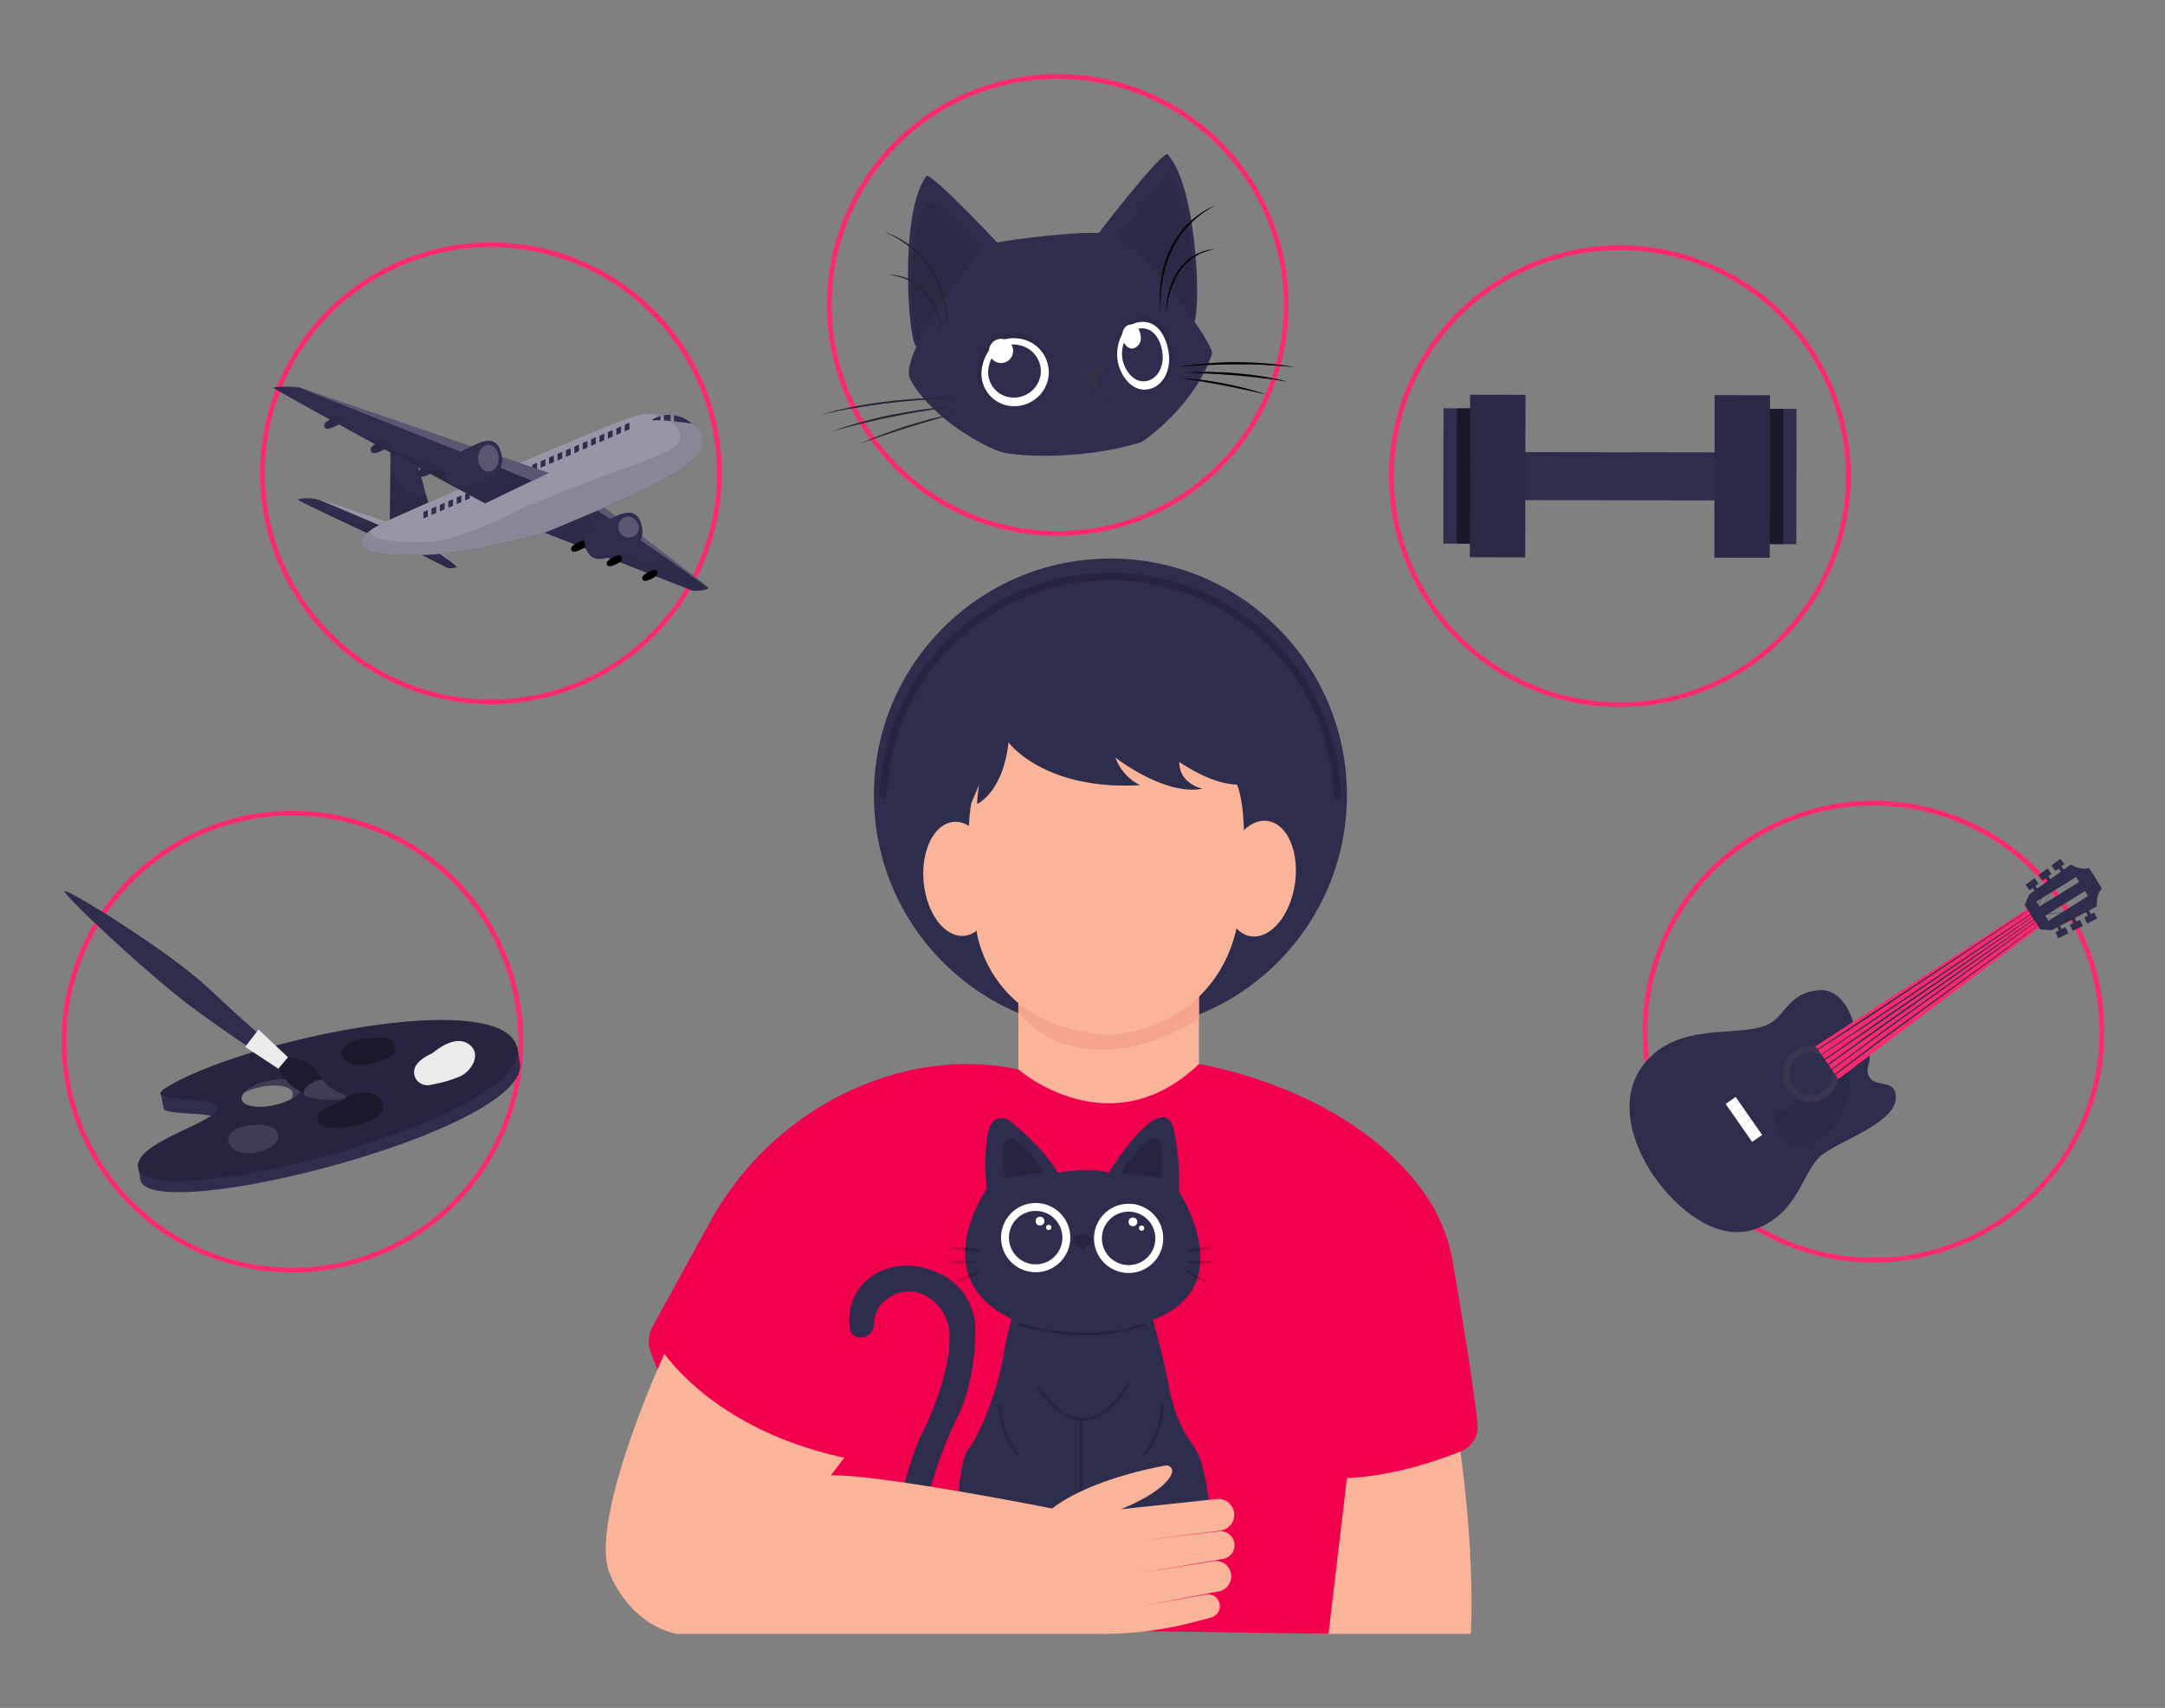 <svg id="b66d0fb8-42a9-4ca1-a78d-498a33ff0de1" data-name="Layer 1" xmlns="http://www.w3.org/2000/svg" width="865.76"
    height="682.89" viewBox="0 0 865.76 682.89">
    <rect x="0" y="0" width="865.76" height="682.89" fill="#808080" stroke="none"/>
    <path
        d="M423,214.25a92.32,92.32,0,1,1,92.32-92.32A92.42,92.42,0,0,1,423,214.25Zm0-182.71a90.39,90.39,0,1,0,90.39,90.39A90.49,90.49,0,0,0,423,31.54Z"
        fill="#ff2970" />
    <path
        d="M196.33,281.56a92.33,92.33,0,1,1,92.32-92.32A92.43,92.43,0,0,1,196.33,281.56Zm0-182.72a90.4,90.4,0,1,0,90.39,90.4A90.5,90.5,0,0,0,196.33,98.84Z"
        fill="#ff2970" />
    <path d="M583.21,575.13s6.61,40.53,5,78.15H525.45l9.92-68.09Z" fill="#f9b499" />
    <path
        d="M531.24,653.28l7.38-62.3c18.18-.75,36-6.87,45.6-10.7a10.61,10.61,0,0,0,6.63-10.95c-1.65-15.86-7-48-9.86-64.55a67.53,67.53,0,0,0-11.23-27.43c-29.92-42.6-90.32-51.89-90.32-51.89l-72.21,2.15c-23.56-5-45.12-.76-62.86,6.55A123,123,0,0,0,283.72,489L261,530.35a12.48,12.48,0,0,0-.76,10.31c8.34,22.5,41.57,108.09,65,109.53"
        fill="#f2004d" />
    <circle cx="444.04" cy="317.9" r="94.58" fill="#2f2d4e" />
    <g opacity="0.2">
        <path
            d="M534.86,319.35a1.45,1.45,0,0,1-1.45-1.39,89.43,89.43,0,0,0-178.73,0,1.45,1.45,0,1,1-2.89-.11,92.32,92.32,0,0,1,184.51,0,1.44,1.44,0,0,1-1.39,1.5Z" />
    </g>
    <path d="M407.23,395.08v32.53s36.46,31.81,72.21-2.15V395.08Z" fill="#f9b499" />
    <path
        d="M383.84,603.33c-1.49-5.48.75-19.56,2.82-23a19.89,19.89,0,0,1,1.47-2.15,41.19,41.19,0,0,0,3.86-7,121.4,121.4,0,0,0,9.62-31.17,106.12,106.12,0,0,1,3-12.65c-35-16.55-10.06-51.91-10.06-51.91s-1.82-17.52,1.51-25.45a5,5,0,0,1,7.75-1.84c4.47,3.6,14,11.84,19.29,20.8,0,0,12.26-2.59,20.24,0,0,0,19.66-32.11,25.5-19.14,0,0,3.25,10.39,2.6,26.61,0,0,25,37.95-10.38,51.25,0,0,5.19,18.82,6.49,27.58,0,0,2.51,12.59,7.81,20.1a56.45,56.45,0,0,1,3.33,5.19c2.81,5.1,5.65,20.8,4.43,25.32"
        fill="#2f2d4e" />
    <g opacity="0.2">
        <path
            d="M434.28,533.85a96.52,96.52,0,0,1-27.21-4,.48.48,0,0,1,.31-.91c.27.09,27.32,8.92,49.92,0a.48.48,0,0,1,.63.27.48.48,0,0,1-.27.62A63.87,63.87,0,0,1,434.28,533.85Z" />
    </g>
    <g opacity="0.2">
        <path
            d="M407.23,582.07a.52.52,0,0,1-.35-.14c-6.83-6.87-7.6-19.26-7.63-19.78a.49.49,0,0,1,.46-.51.47.47,0,0,1,.5.45c0,.13.79,12.56,7.36,19.16a.49.49,0,0,1,0,.68A.51.51,0,0,1,407.23,582.07Z" />
    </g>
    <g opacity="0.2">
        <path
            d="M457.48,582.07a.49.49,0,0,1-.34-.14.48.48,0,0,1,0-.68c6.57-6.61,7.34-19,7.35-19.16a.47.47,0,0,1,.51-.45.48.48,0,0,1,.45.51c0,.52-.8,12.91-7.63,19.78A.49.49,0,0,1,457.48,582.07Z" />
    </g>
    <path
        d="M451.57,553a.48.48,0,0,0-.66.16c-5.84,9.31-12,13.94-18.26,13.82-9.87-.23-16.86-12.38-16.92-12.51a.49.49,0,0,0-.66-.18.48.48,0,0,0-.18.66c.28.51,7,12.16,17,13v28.36a.48.48,0,0,0,.48.48.47.47,0,0,0,.48-.48V567.89h.1c6.53,0,12.86-4.8,18.79-14.27A.48.48,0,0,0,451.57,553Z"
        opacity="0.2" />
    <circle cx="414.15" cy="494.84" r="13.85" fill="#fff" />
    <circle cx="414.15" cy="494.84" r="10.69" fill="#2f2d4e" />
    <circle cx="415.89" cy="488.24" r="1.74" fill="#fff" />
    <circle cx="419.37" cy="490.76" r="1.05" fill="#fff" />
    <circle cx="451.32" cy="495.14" r="13.85" fill="#fff" />
    <circle cx="451.32" cy="495.14" r="10.69" fill="#2f2d4e" />
    <circle cx="453.05" cy="488.54" r="1.74" fill="#fff" />
    <circle cx="456.53" cy="491.05" r="1.05" fill="#fff" />
    <path
        d="M433.13,500a23.2,23.2,0,0,1,3-2.9,1,1,0,0,0,.42-.83v-.56a1,1,0,0,0-.53-.9c-1.2-.66-2.68-2.32-6-.4a2.64,2.64,0,0,0-1,2.39v0S432.54,498.91,433.13,500Z"
        opacity="0.2" />
    <g opacity="0.2">
        <path d="M391.06,500.5H391l-9.48-1a.48.48,0,0,1-.43-.53.48.48,0,0,1,.53-.43l9.48,1a.49.49,0,0,1-.05,1Z" />
    </g>
    <g opacity="0.2">
        <path d="M390,505.11h-9.31a.48.48,0,0,1,0-1H390a.48.48,0,0,1,0,1Z" />
    </g>
    <g opacity="0.2">
        <path d="M484.09,505.11h-9.3a.48.48,0,1,1,0-1h9.3a.48.48,0,1,1,0,1Z" />
    </g>
    <g opacity="0.2">
        <path
            d="M383.62,512.56a.49.49,0,0,1-.2-.93l7.44-3.38a.48.48,0,1,1,.4.88l-7.44,3.38A.49.49,0,0,1,383.62,512.56Z" />
    </g>
    <g opacity="0.2">
        <path
            d="M481.93,512.85a.46.46,0,0,1-.23-.06l-7.15-4a.48.48,0,0,1-.19-.65A.49.49,0,0,1,475,508l7.15,4a.48.48,0,0,1,.18.65A.47.47,0,0,1,481.93,512.85Z" />
    </g>
    <g opacity="0.2">
        <path
            d="M475,500.5a.49.49,0,0,1-.48-.43.49.49,0,0,1,.43-.54l8.68-1a.49.49,0,0,1,.54.42.5.5,0,0,1-.43.54l-8.68,1Z" />
    </g>
    <path
        d="M401.81,471.14s10.36-2,15.82-2.07c0,0-7.08-11.58-12-13.68a2.7,2.7,0,0,0-3.43,1.26C401.24,458.5,400.24,462.55,401.81,471.14Z"
        opacity="0.2" />
    <path
        d="M464,471.14s-10.36-2-15.82-2.07c0,0,7.08-11.58,12-13.68a2.7,2.7,0,0,1,3.43,1.26C464.52,458.5,465.52,462.55,464,471.14Z"
        opacity="0.2" />
    <path
        d="M361.39,594.7s3.3-14.17,8-22.85c0,0,10.41-20.68,10.33-37.29a18.55,18.55,0,0,0-8.73-16,14,14,0,0,0-14.59-.31,13,13,0,0,0-6.89,10.64c0,.16,0,.33,0,.5a5.46,5.46,0,0,1-6.46,5.32c-1.64-.36-3-1.53-3.31-4.33,0,0-2.27-13.7,10.44-21.09a25.57,25.57,0,0,1,18.51-2.54C376.87,508.66,388,514,390,529.36c0,0,1,20.8-6.92,36.81A137.28,137.28,0,0,0,377.42,579a180.77,180.77,0,0,0-5.73,17.2"
        fill="#2f2d4e" />
    <path
        d="M265.8,541S234.62,608.63,244,629.58c0,0,7.17,19.29,26.47,23.7H440.72a145,145,0,0,0,37.07-4.81l6.48-1.71a4.73,4.73,0,0,0,3.38-5.73h0a4.73,4.73,0,0,0-5.42-3.51L457.36,642l30-5.72a6.12,6.12,0,0,0,4.85-7.28h0a6.12,6.12,0,0,0-7-4.79L455.71,629l33.3-5.67a5.6,5.6,0,0,0,4.57-6.51h0a5.6,5.6,0,0,0-6.18-4.56L456,616.07,488,612a6.37,6.37,0,0,0,5.45-7.42h0a6.37,6.37,0,0,0-6.94-5.21l-38.21,4.06s17.53-6.81,20.3-14.35a2.32,2.32,0,0,0-2.59-3.11c-7.92,1.46-31.44,6.53-45.27,17.18,0,0-69.2-13.78-88.49-13.23l7.39-9.72Z"
        fill="#f9b499" />
    <path d="M262.49,536.69s20,36.09,80.4,47.24l4.69-21.81Z" fill="#f2004d" />
    <path
        d="M116.94,508.8a92.32,92.32,0,1,1,92.32-92.32A92.42,92.42,0,0,1,116.94,508.8Zm0-182.71a90.39,90.39,0,1,0,90.39,90.39A90.49,90.49,0,0,0,116.94,326.09Z"
        fill="#ff2970" />
    <path
        d="M55.08,465.32l.3,1.83L56,471l.15.93c5.05,18.4,159.38-20.8,151.59-47.88l-.69-4.46a1.31,1.31,0,0,0,0-.28l-.11-.71h0l-4.8-.68C181.68,407.36,114.1,420.33,79.29,435l-14.88,2.11h0v.35a54.93,54.93,0,0,0,1.16,6.09c1.81,1.85,13.28,1.35,19,2.61,1.74.4,3,.95,3.22,1.79,1.35,4.67-20.57,10.53-28.68,17.77l-3.75-.36Zm65.4-30.7c.57,2.68-4.21,6-10.91,7.41s-12.38.36-12.95-2.33,4.21-6,10.87-7.41,12.4-.49,13,2.23Z"
        fill="#2f2d4e" />
    <path
        d="M55.27,466.42v.63a.38.38,0,0,0,0,.15c5.1,18.94,155.53-19.59,151.6-47.76a1.22,1.22,0,0,0,0-.27,6.25,6.25,0,0,0-.17-.72h0c-6.78-23.7-108-3-140,16.24-1.64,1-2.4,1.74-2.52,2.33a.31.31,0,0,0,0,.19.48.48,0,0,0,0,.17c.78,3.05,21.39,1.2,22.53,5.12.31,1.13-.61,2.33-2.34,3.58-7.16,5.2-27.84,11.45-29.1,19.24A5.06,5.06,0,0,0,55.27,466.42Zm54.22-24.49c-6.59,1.39-12.38.36-12.95-2.34s4.21-6,10.86-7.41,12.4-.38,13,2.34S116.16,440.52,109.49,441.93Z"
        fill="#2f2d4e" />
    <path
        d="M55.27,466.42v.63a.38.38,0,0,0,0,.15c5.1,18.94,155.53-19.59,151.6-47.76a1.22,1.22,0,0,0,0-.27,6.25,6.25,0,0,0-.17-.72h0c-6.78-23.7-108-3-140,16.24-1.64,1-2.4,1.74-2.52,2.33a.31.31,0,0,0,0,.19.48.48,0,0,0,0,.17c.78,3.05,21.39,1.2,22.53,5.12.31,1.13-.61,2.33-2.34,3.58-7.16,5.2-27.84,11.45-29.1,19.24A5.06,5.06,0,0,0,55.27,466.42Zm60.79-26.74a27.44,27.44,0,0,1-6.57,2.25c-6.59,1.39-12.38.36-12.95-2.34a3.17,3.17,0,0,1,1-2.69,19.14,19.14,0,0,1,9.87-4.72c6.61-1.41,12.4-.38,13,2.34C120.84,436.2,119.05,438.12,116.06,439.68Z"
        opacity="0.2" style="isolation:isolate" />
    <path
        d="M97.61,436.9a25.56,25.56,0,0,1,6.47-2.23c6.59-1.42,12.38-.38,13,2.33a3.17,3.17,0,0,1-1,2.68c3-1.56,4.78-3.48,4.42-5.16-.59-2.72-6.32-3.75-13-2.34A19.17,19.17,0,0,0,97.61,436.9Z"
        fill="#3f3d56" />
    <path
        d="M102.94,449.78a10.55,10.55,0,0,1,6.32,1.27,3.77,3.77,0,0,1,1.57,5.09,4,4,0,0,1-.65.89c-3.66,4-15.39,6.59-18.38.37C89.15,451.76,97.25,449.85,102.94,449.78Z"
        fill="#3f3d56" />
    <path
        d="M132.65,451h-.72a8.1,8.1,0,0,1-2.23-.44,4.53,4.53,0,0,1-1.87-1.26,2.08,2.08,0,0,1-.74-1.29,3.61,3.61,0,0,1,1.3-3.74,20.69,20.69,0,0,1,6.13-2.87c3-1.32,4.72-3.79,8.07-4.4,3.68-.67,8.42.13,10,3.18C156.82,448.25,137.85,451.45,132.65,451Z"
        opacity="0.3" />
    <path
        d="M137.2,419.42c-2.38,5.29,5.15,6.95,8.78,6.32s13.74-2.7,11.81-8c-1.14-3.18-4.91-3.33-8.28-2.55C144.78,415,138.82,415.78,137.2,419.42Z"
        opacity="0.3" />
    <path
        d="M187.39,417.44c5.47,3.77,1.28,10.68-3.26,12.87a50.08,50.08,0,0,1-11.31,3.3,5.62,5.62,0,0,1-6.55-2.27c-2.46-4.84,2.11-8.19,6.59-10.19C177.26,417.55,183,414.43,187.39,417.44Z"
        fill="#ebebeb" />
    <path d="M115.19,423.76s-15.83-13.62-31.58-28.45-56.07-39.68-57.71-39S59.59,390,76.66,402.66,112.06,427,112.06,427Z"
        fill="#2f2d4e" />
    <polygon points="115.21 422.77 103.4 411.63 98.03 418.58 111.4 427.36 115.21 422.77" fill="#ebebeb" />
    <path d="M115.21,422.77c4.22.61,9.14,1.26,12.64,7.24,4.33,7.2,9.79,8.11,9.79,8.11S119,442.86,111.3,427.36Z"
        fill="#2f2d4e" />
    <path d="M115.21,422.77c4.22.61,9.14,1.26,12.64,7.24,4.33,7.2,9.79,8.11,9.79,8.11S119,442.86,111.3,427.36Z"
        opacity="0.4" />
    <path d="M138.52,438.33c-.67-1-5.77-1.85-8.42-5.56s-12.63,4.32-6.86,5.85C129.81,440.37,139.74,440.06,138.52,438.33Z"
        fill="#3f3d56" />
    <path
        d="M477.13,129.08c3.24,0,2.38-53.39-10.19-67.37-1.81-2.11-30.28,34.57-30.68,35.79S470.41,128.85,477.13,129.08Z"
        fill="#2f2d4e" />
    <path d="M476.14,128.85c2.76,0,2.11-45.56-8.69-57.56-1.54-1.73-25.86,29.48-26.2,30.57S470.41,128.66,476.14,128.85Z"
        opacity="0.1" style="isolation:isolate" />
    <path
        d="M366.59,138.52c-3.24.42-7.37-52.94,3.84-68.12,1.62-2.1,33.39,31.59,33.89,32.81S373.25,137.63,366.59,138.52Z"
        fill="#2f2d4e" />
    <path d="M367.54,138.2c-2.74.36-6.32-45.16,3.29-58.13,1.39-1.85,28.48,27,28.92,28S373.23,137.46,367.54,138.2Z"
        opacity="0.1" style="isolation:isolate" />
    <path
        d="M456.33,176.77c1-.31,21.43-14.5,28.34-35.28C485.85,138,459.05,101,446,94.22c-6.57-3.41-45.48,2.1-47.81,2.88-9.14,2.93-36,41.14-34.7,52.85.44,4.21,13.26,21.05,35.6,30.36C404.58,182.58,432.66,184.27,456.33,176.77Z"
        fill="#2f2d4e" />
    <path
        d="M456.52,126.94c7.05-.74,11.33,5.91,12.21,14.12.7,6.64-2.76,13.88-9.52,14.6s-11.77-6.83-12.44-13.06S448.88,127.76,456.52,126.94Z"
        opacity="0.1" style="isolation:isolate" />
    <path
        d="M456,128.73c6.62-.7,10.64,5.55,11.46,13.28.67,6.32-2.57,13-8.93,13.73s-11.07-6.32-11.71-12.3S448.83,129.51,456,128.73Z"
        fill="#fff" />
    <path
        d="M455.91,131.32c5.18-.55,8.42,4.33,9,10.38.52,4.9-2.11,10.23-7,10.75s-8.68-5-9.16-9.62S450.29,131.88,455.91,131.32Z"
        fill="#2f2d4e" />
    <path
        d="M452.08,129.74c2.35-.26,3.79,2,4.08,4.71a4.22,4.22,0,0,1-3.18,4.89c-2.25.23-3.94-2.28-4.21-4.36S449.53,130,452.08,129.74Z"
        fill="#fff" />
    <path
        d="M406.64,133.53c-9.12-1.2-14.74,5.18-15.73,13.37a13.81,13.81,0,0,0,12.19,15.26l.21,0a14.74,14.74,0,0,0,16.07-12.29,14.53,14.53,0,0,0-12.47-16.33Z"
        opacity="0.1" style="isolation:isolate" />
    <path
        d="M407.29,135.36c-8.57-1.14-13.77,4.88-14.74,12.63A13,13,0,0,0,404,162.33l.18,0a13.83,13.83,0,0,0,15.09-11.56,13.65,13.65,0,0,0-11.68-15.39Z"
        fill="#fff" />
    <path
        d="M406.79,137.84c-6.72-.9-10.78,3.81-11.58,9.84a10.19,10.19,0,0,0,9,11.23h.1a10.83,10.83,0,0,0,11.82-9,10.67,10.67,0,0,0-9.17-12Z"
        fill="#2f2d4e" />
    <path d="M400.87,135.53a4.82,4.82,0,1,0-1.12,9.58h0a4.82,4.82,0,0,0,1.12-9.58Z" fill="#fff" />
    <path
        d="M443.78,156.43a9.24,9.24,0,0,1-1.28,1.37,1.4,1.4,0,0,1-.64.3,1.57,1.57,0,0,1-.61-.26,4.42,4.42,0,0,1-1.11-1.32,11.72,11.72,0,0,1-.87-1.69,29.58,29.58,0,0,1-1.31-3.55,16.58,16.58,0,0,0,4.22-3.37c0-.76-4.21-.82-5.31-.78s-5.41.57-5.24,1.32a15.49,15.49,0,0,0,4.9,3.12,27.56,27.56,0,0,1-1.59,4,10.52,10.52,0,0,1-1.18,2,3.67,3.67,0,0,1-1.56,1.31h-.95a4.85,4.85,0,0,1-1-.36,9.3,9.3,0,0,1-1.89-1.35,22.39,22.39,0,0,1-3.16-3.58,17,17,0,0,0,2.74,4,8.77,8.77,0,0,0,1.91,1.63,3.7,3.7,0,0,0,2.63.59,4.47,4.47,0,0,0,2.23-1.56,12.21,12.21,0,0,0,1.39-2.11,24.54,24.54,0,0,0,1.22-2.72c.25.65.52,1.28.83,1.9a13.83,13.83,0,0,0,1,1.79,5.09,5.09,0,0,0,1.56,1.54A2.07,2.07,0,0,0,442,159a1.79,1.79,0,0,0,1.09-.59,7.42,7.42,0,0,0,1.25-1.64,20.35,20.35,0,0,0,1.6-3.6C445.19,154.29,444.48,155.4,443.78,156.43Z"
        fill="#3f3d56" />
    <path
        d="M443.78,156.43a9.24,9.24,0,0,1-1.28,1.37,1.4,1.4,0,0,1-.64.3,1.57,1.57,0,0,1-.61-.26,4.42,4.42,0,0,1-1.11-1.32,11.72,11.72,0,0,1-.87-1.69,29.58,29.58,0,0,1-1.31-3.55,16.58,16.58,0,0,0,4.22-3.37c0-.76-4.21-.82-5.31-.78s-5.41.57-5.24,1.32a15.49,15.49,0,0,0,4.9,3.12,27.56,27.56,0,0,1-1.59,4,10.52,10.52,0,0,1-1.18,2,3.67,3.67,0,0,1-1.56,1.31h-.95a4.85,4.85,0,0,1-1-.36,9.3,9.3,0,0,1-1.89-1.35,22.39,22.39,0,0,1-3.16-3.58,17,17,0,0,0,2.74,4,8.77,8.77,0,0,0,1.91,1.63,3.7,3.7,0,0,0,2.63.59,4.47,4.47,0,0,0,2.23-1.56,12.21,12.21,0,0,0,1.39-2.11,24.54,24.54,0,0,0,1.22-2.72c.25.65.52,1.28.83,1.9a13.83,13.83,0,0,0,1,1.79,5.09,5.09,0,0,0,1.56,1.54A2.07,2.07,0,0,0,442,159a1.79,1.79,0,0,0,1.09-.59,7.42,7.42,0,0,0,1.25-1.64,20.35,20.35,0,0,0,1.6-3.6C445.19,154.29,444.48,155.4,443.78,156.43Z"
        opacity="0.2" />
    <path
        d="M466.27,125.55a45.36,45.36,0,0,1,1.68-8.64,30.17,30.17,0,0,1,3.52-7.91,19.85,19.85,0,0,1,6-6.17c.59-.42,1.24-.76,1.85-1.12a9.42,9.42,0,0,1,2.11-.88,26.38,26.38,0,0,1,4.21-1.22,19.3,19.3,0,0,0-8.42,2.71,16.66,16.66,0,0,0-3.52,2.78,21.07,21.07,0,0,0-2.84,3.48,29,29,0,0,0-3.5,8.19A33.28,33.28,0,0,0,466.27,125.55Z"
        fill="#3f3d56" />
    <path
        d="M464.2,124.62a55.79,55.79,0,0,1,.72-12.63,44.61,44.61,0,0,1,3.73-12,37.81,37.81,0,0,1,3.13-5.46,38.65,38.65,0,0,1,4-4.84,37.59,37.59,0,0,1,4.8-4.21,48,48,0,0,1,5.35-3.37,37.53,37.53,0,0,0-10.53,7A36.25,36.25,0,0,0,471.19,94a37.09,37.09,0,0,0-3.28,5.7A42.93,42.93,0,0,0,464.29,112,45.43,45.43,0,0,0,464.2,124.62Z"
        fill="#3f3d56" />
    <path
        d="M471.47,146.77c3.85-.4,7.72-.67,11.58-.84s7.72-.3,11.6-.25h5.79c1.94,0,3.87.14,5.79.25,3.87.17,7.73.52,11.58.86-1.92-.31-3.81-.63-5.75-.86s-3.85-.47-5.79-.61c-3.85-.34-7.75-.44-11.62-.49s-7.77.13-11.64.45c-1.92.14-3.86.33-5.79.54S473.43,146.39,471.47,146.77Z"
        fill="#3f3d56" />
    <path
        d="M473.15,149c1.75,0,3.48,0,5.22.15s3.5.12,5.25.21c3.47.19,6.94.4,10.52.71,1.75.13,3.48.3,5.2.47l5.2.59,2.62.31,2.56.36c1.75.21,3.46.55,5.2.78q-5.11-1.26-10.29-2.11c-3.45-.56-6.93-.9-10.42-1.22s-7-.48-10.53-.52S476.63,148.73,473.15,149Z"
        fill="#3f3d56" />
    <path
        d="M472.2,151.19c1.46.21,2.89.4,4.22.63l4.31.72q4.31.72,8.57,1.54c2.84.54,5.71,1.13,8.55,1.74s5.66,1.27,8.42,1.88c-1.37-.47-2.76-.89-4.21-1.31s-2.8-.8-4.21-1.16c-2.82-.73-5.66-1.34-8.53-1.91s-5.75-1-8.63-1.39A82.61,82.61,0,0,0,472.2,151.19Z"
        fill="#3f3d56" />
    <path
        d="M466.27,125.55a45.36,45.36,0,0,1,1.68-8.64,30.17,30.17,0,0,1,3.52-7.91,19.85,19.85,0,0,1,6-6.17c.59-.42,1.24-.76,1.85-1.12a9.42,9.42,0,0,1,2.11-.88,26.38,26.38,0,0,1,4.21-1.22,19.3,19.3,0,0,0-8.42,2.71,16.66,16.66,0,0,0-3.52,2.78,21.07,21.07,0,0,0-2.84,3.48,29,29,0,0,0-3.5,8.19A33.28,33.28,0,0,0,466.27,125.55Z" />
    <path
        d="M464.2,124.62a55.79,55.79,0,0,1,.72-12.63,44.61,44.61,0,0,1,3.73-12,37.81,37.81,0,0,1,3.13-5.46,38.65,38.65,0,0,1,4-4.84,37.59,37.59,0,0,1,4.8-4.21,48,48,0,0,1,5.35-3.37,37.53,37.53,0,0,0-10.53,7A36.25,36.25,0,0,0,471.19,94a37.09,37.09,0,0,0-3.28,5.7A42.93,42.93,0,0,0,464.29,112,45.43,45.43,0,0,0,464.2,124.62Z" />
    <path
        d="M471.47,146.77c3.85-.4,7.72-.67,11.58-.84s7.72-.3,11.6-.25h5.79c1.94,0,3.87.14,5.79.25,3.87.17,7.73.52,11.58.86-1.92-.31-3.81-.63-5.75-.86s-3.85-.47-5.79-.61c-3.85-.34-7.75-.44-11.62-.49s-7.77.13-11.64.45c-1.92.14-3.86.33-5.79.54S473.43,146.39,471.47,146.77Z" />
    <path
        d="M473.15,149c1.75,0,3.48,0,5.22.15s3.5.12,5.25.21c3.47.19,6.94.4,10.52.71,1.75.13,3.48.3,5.2.47l5.2.59,2.62.31,2.56.36c1.75.21,3.46.55,5.2.78q-5.11-1.26-10.29-2.11c-3.45-.56-6.93-.9-10.42-1.22s-7-.48-10.53-.52S476.63,148.73,473.15,149Z" />
    <path
        d="M472.2,151.19c1.46.21,2.89.4,4.22.63l4.31.72q4.31.72,8.57,1.54c2.84.54,5.71,1.13,8.55,1.74s5.66,1.27,8.42,1.88c-1.37-.47-2.76-.89-4.21-1.31s-2.8-.8-4.21-1.16c-2.82-.73-5.66-1.34-8.53-1.91s-5.75-1-8.63-1.39A82.61,82.61,0,0,0,472.2,151.19Z" />
    <path
        d="M377.06,134a43.06,43.06,0,0,0-1-4.21,38.67,38.67,0,0,0-1.44-4.21,30.62,30.62,0,0,0-4.31-7.56,18.82,18.82,0,0,0-10.63-7.26,25.24,25.24,0,0,0-4.22-.85,19.49,19.49,0,0,1,8.62,1.92,17.57,17.57,0,0,1,3.76,2.44,22.62,22.62,0,0,1,3.14,3.2,29.5,29.5,0,0,1,4.21,7.81A32.62,32.62,0,0,1,377.06,134Z"
        fill="#3f3d56" />
    <path
        d="M379,132.87a43.12,43.12,0,0,0-.55-6.31,46.59,46.59,0,0,0-1.29-6.19,45,45,0,0,0-4.82-11.6,38.49,38.49,0,0,0-3.64-5.14,41.36,41.36,0,0,0-4.44-4.44,37,37,0,0,0-5.14-3.67,46.43,46.43,0,0,0-5.58-2.84,37,37,0,0,1,11.18,6,34,34,0,0,1,4.61,4.45,39.22,39.22,0,0,1,3.75,5.2,43.67,43.67,0,0,1,4.76,11.85A45.23,45.23,0,0,1,379,132.87Z"
        fill="#3f3d56" />
    <path
        d="M385.35,159.32c-2.4-.17-4.8-.21-7.2-.23s-4.82,0-7.22.12c-4.82.19-9.62.59-14.4,1.12s-9.54,1.24-14.28,2.1c-2.35.45-4.71,1-7.05,1.52-1.18.25-2.34.57-3.49.89l-3.48.94c4.7-1,9.39-2.1,14.13-2.76,2.38-.4,4.74-.75,7.12-1.11s4.75-.65,7.13-.89c4.78-.59,9.56-1,14.34-1.28S380.55,159.32,385.35,159.32Z"
        fill="#3f3d56" />
    <path
        d="M383.65,162.27c-4.34.21-8.66.67-12.95,1.24s-8.57,1.33-12.84,2.1-8.43,1.81-12.64,2.95-8.42,2.42-12.4,3.88c2.11-.55,4.21-1.2,6.32-1.71l3.14-.82,3.15-.76c2.11-.53,4.21-1,6.32-1.47s4.21-.91,6.32-1.31c4.21-.86,8.42-1.6,12.76-2.29,2.1-.34,4.21-.68,6.31-1S381.5,162.54,383.65,162.27Z"
        fill="#3f3d56" />
    <path
        d="M385.14,164.86c-3.58.56-7.11,1.34-10.63,2.1s-7,1.88-10.53,2.93-6.86,2.23-10.25,3.51c-1.69.64-3.37,1.33-5.05,2l-5,2.11c3.41-1.2,6.8-2.42,10.23-3.58s6.82-2.3,10.27-3.35,6.91-2.1,10.38-3.09c1.73-.49,3.48-1,5.23-1.41S383.35,165.3,385.14,164.86Z"
        fill="#3f3d56" />
    <g opacity="0.4" style="isolation:isolate">
        <path
            d="M377.06,134a43.06,43.06,0,0,0-1-4.21,38.67,38.67,0,0,0-1.44-4.21,30.62,30.62,0,0,0-4.31-7.56,18.82,18.82,0,0,0-10.63-7.26,25.24,25.24,0,0,0-4.22-.85,19.49,19.49,0,0,1,8.62,1.92,17.57,17.57,0,0,1,3.76,2.44,22.62,22.62,0,0,1,3.14,3.2,29.5,29.5,0,0,1,4.21,7.81A32.62,32.62,0,0,1,377.06,134Z" />
        <path
            d="M379,132.87a43.12,43.12,0,0,0-.55-6.31,46.59,46.59,0,0,0-1.29-6.19,45,45,0,0,0-4.82-11.6,38.49,38.49,0,0,0-3.64-5.14,41.36,41.36,0,0,0-4.44-4.44,37,37,0,0,0-5.14-3.67,46.43,46.43,0,0,0-5.58-2.84,37,37,0,0,1,11.18,6,34,34,0,0,1,4.61,4.45,39.22,39.22,0,0,1,3.75,5.2,43.67,43.67,0,0,1,4.76,11.85A45.23,45.23,0,0,1,379,132.87Z" />
        <path
            d="M385.35,159.32c-2.4-.17-4.8-.21-7.2-.23s-4.82,0-7.22.12c-4.82.19-9.62.59-14.4,1.12s-9.54,1.24-14.28,2.1c-2.35.45-4.71,1-7.05,1.52-1.18.25-2.34.57-3.49.89l-3.48.94c4.7-1,9.39-2.1,14.13-2.76,2.38-.4,4.74-.75,7.12-1.11s4.75-.65,7.13-.89c4.78-.59,9.56-1,14.34-1.28S380.55,159.32,385.35,159.32Z" />
        <path
            d="M383.65,162.27c-4.34.21-8.66.67-12.95,1.24s-8.57,1.33-12.84,2.1-8.43,1.81-12.64,2.95-8.42,2.42-12.4,3.88c2.11-.55,4.21-1.2,6.32-1.71l3.14-.82,3.15-.76c2.11-.53,4.21-1,6.32-1.47s4.21-.91,6.32-1.31c4.21-.86,8.42-1.6,12.76-2.29,2.1-.34,4.21-.68,6.31-1S381.5,162.54,383.65,162.27Z" />
        <path
            d="M385.14,164.86c-3.58.56-7.11,1.34-10.63,2.1s-7,1.88-10.53,2.93-6.86,2.23-10.25,3.51c-1.69.64-3.37,1.33-5.05,2l-5,2.11c3.41-1.2,6.8-2.42,10.23-3.58s6.82-2.3,10.27-3.35,6.91-2.1,10.38-3.09c1.73-.49,3.48-1,5.23-1.41S383.35,165.3,385.14,164.86Z" />
    </g>
    <path d="M182.71,226.61c-.74-.87-11-8.05-11.82-8.59l1.77-.3S182,225.7,182.71,226.61Z" fill="#3f3d56" />
    <path d="M182.71,226.61c-.74-.87-11-8.05-11.82-8.59l1.77-.3S182,225.7,182.71,226.61Z" fill="#fff" opacity="0.5"
        style="isolation:isolate" />
    <path
        d="M182.71,226.67h0a3.3,3.3,0,0,1-1.58.44h0a6.23,6.23,0,0,1-2.11,0c-.23-.14-7.64-3.87-12.19-6.12l-.17-.11h0l-.63-.32-1.87-.92-.74-.36,7.64-1.33c.44.32,3.92,2.74,7,5l.32.23.84.59q1.81,1.36,3.5,2.89h0Z"
        fill="#2f2d4e" />
    <g opacity="0.1">
        <path
            d="M182.71,226.67h0a3.3,3.3,0,0,1-1.58.44h0a6.23,6.23,0,0,1-2.11,0c-.23-.14-7.85-4-12.36-6.31.74.38,10.53,5.07,12.49,2.82a45.79,45.79,0,0,1,3.56,3h0Z" />
    </g>
    <path
        d="M283.28,235.05h0c0,1-5.64,1.35-6.31,1.14s-62.14-24.36-62.14-24.36l22.55-8.93.66.44.29.21c4.21,2.89,16.57,11.48,27.37,18.95l.63.44.85.59C274.65,228.92,281.18,233.47,283.28,235.05Z"
        fill="#2f2d4e" />
    <path d="M283.28,235.05c-5.49-4.11-41.28-28.91-46-32.15l2.86-1.14s41.69,31.71,43,33A.56.56,0,0,1,283.28,235.05Z"
        fill="#2f2d4e" />
    <path d="M283.28,235.05c-5.49-4.11-41.28-28.91-46-32.15l2.86-1.14s41.69,31.71,43,33A.56.56,0,0,1,283.28,235.05Z"
        fill="#fff" opacity="0.2" style="isolation:isolate" />
    <g opacity="0.5">
        <path
            d="M283.28,235.05h0c0,1-5.64,1.35-6.31,1.14s-62.14-24.36-62.14-24.36l22.55-8.93s-5.58,6.32,7.67,16.19c9,6.68,18.61,8.06,22.17,4.55C274.65,228.92,281.18,233.47,283.28,235.05Z"
            opacity="0.1" style="isolation:isolate" />
    </g>
    <path
        d="M232.16,219.74c-1.72.85-3.62,1.5-3.77-.25,0-.71.51-1.47,3.31-2.82.65-.32,2.27-1,2.74.44S232.84,219.43,232.16,219.74Z" />
    <path
        d="M232.17,219.74c-1.72.85-3.62,1.5-3.77-.25,0-.72.51-1.47,3.31-2.82.65-.32,2.27-1,2.74.44S232.85,219.43,232.17,219.74Z"
        opacity="0.2" style="isolation:isolate" />
    <path
        d="M246.4,225.55c-1.75.85-3.65,1.52-3.77-.23,0-.71.48-1.49,3.28-2.84.68-.32,2.28-1,2.74.44S247.05,225.24,246.4,225.55Z" />
    <path
        d="M246.41,225.55c-1.75.85-3.65,1.52-3.77-.23,0-.71.48-1.49,3.28-2.84.68-.32,2.28-1,2.74.44S247.06,225.24,246.41,225.55Z"
        opacity="0.2" style="isolation:isolate" />
    <path
        d="M260.61,231.39c-1.75.84-3.64,1.49-3.77-.26,0-.71.5-1.47,3.3-2.82.66-.31,2.26-1,2.72.42S261.26,231,260.61,231.39Z" />
    <path
        d="M260.62,231.39c-1.75.84-3.64,1.49-3.77-.26,0-.71.5-1.47,3.31-2.82.65-.31,2.25-1,2.71.42S261.27,231,260.62,231.39Z"
        opacity="0.2" style="isolation:isolate" />
    <path
        d="M256,216.08c-1.7,3-5.6,4.21-8.06,5.14-6.53,2.61-11.26,4.08-13.6-1.86a7,7,0,0,1-.53-2.1c-.38-4.49,4.21-6.72,6.61-8h0c2.85-1.49,4.85-2.46,6.32-3.09a11.7,11.7,0,0,1,4.67-1.2c1.31,0,4.22.29,5.29,5.76A7.7,7.7,0,0,1,256,216.08Z"
        fill="#2f2d4e" />
    <path d="M256,211.83c0,3.34-2.11,6-4.65,6s-4.68-2.7-4.68-6,2.11-6.05,4.68-6.05S256,208.5,256,211.83Z"
        fill="#2f2d4e" />
    <path d="M255.49,211.83a4.21,4.21,0,1,1-4.1-5.33A4.84,4.84,0,0,1,255.49,211.83Z" fill="#fff" opacity="0.2"
        style="isolation:isolate" />
    <path
        d="M158.41,210.23l-1.08.4-2.42.88-8.42-3.62c-8.15-3.52-17.77-7.62-19.64-8.23h.9l.63.21.68.21,1.83.61.63.21.61.19h.32l1,.34.65.23,8.65,2.9.83.28,3.22,1.09,5.56,1.88.77.27,2.43.82h0l.63.21h.42Z"
        fill="#2f2d4e" />
    <path
        d="M158.41,210.23l-1.08.4-2.42.88-8.42-3.62c-8.15-3.52-17.77-7.62-19.64-8.23h.9l.63.21.68.21,1.83.61.63.21.61.19h.32l1,.34.65.23,8.65,2.9.83.28,3.22,1.09,5.56,1.88.77.27,2.43.82h0l.63.21h.42Z"
        fill="#fff" opacity="0.5" style="isolation:isolate" />
    <path
        d="M154.91,211.51l-6.52,2.38s-14.53-6.76-23.16-11h-.11l-2.51-1.24a20.67,20.67,0,0,1-3.6-2,18,18,0,0,1,7.79,0h.13c1.81.59,10.87,4.46,18.82,7.87h.19l.63.3Z"
        fill="#2f2d4e" />
    <g opacity="0.1">
        <path
            d="M154.91,211.51l-6.52,2.38s-14.53-6.76-23.16-11c1.43.61,16.14,7.1,19.77,6.19a2.08,2.08,0,0,0,1.53-1.2Z" />
    </g>
    <path
        d="M171.65,202.23l-15.79,7.6s.15-13.54.27-23.29v-9.07c0-3.92.49-4.72,1.52-4.09a50.49,50.49,0,0,1,7,6.44c1.14,1.48,3.67,10.38,5.31,16.49v.15a4.74,4.74,0,0,0,.27,1C171.17,200.29,171.65,202.23,171.65,202.23Z"
        fill="#2f2d4e" />
    <g opacity="0.1">
        <path
            d="M171.65,202.23l-15.79,7.6s.15-13.54.27-23.29c2.34,5.18,6.93,12.28,14.3,11C171.17,200.29,171.65,202.23,171.65,202.23Z" />
    </g>
    <path
        d="M144.81,218.1c-1.62-4.06,5.28-7.75,13.13-11.26s85.11-37.61,96.31-40.64,24.23,1.12,26.44,7.52c3.31,9.6-10.52,17.64-60.68,38.4-6.56,2.72-35.89,9.75-52.4,9.81C150,222,145.61,220.1,144.81,218.1Z"
        fill="#2f2d4e" />
    <path
        d="M144.81,218.1c-1.62-4.06,5.28-7.75,13.13-11.26s85.11-37.61,96.31-40.64,24.23,1.12,26.44,7.52c3.31,9.6-10.52,17.64-60.68,38.4-6.56,2.72-35.89,9.75-52.4,9.81C150,222,145.61,220.1,144.81,218.1Z"
        fill="#fff" opacity="0.5" style="isolation:isolate" />
    <path
        d="M220,212.23C213.43,215,184.1,222,167.6,222c-17.63,0-22-1.81-22.81-3.83s.66-4.21,3.37-6.08a3.3,3.3,0,0,0,.21,1.2c.74,1.81,4.7,3.51,20.7,3.45,15,0,36.49-12.17,42.45-14.74,45.41-18.95,63.16-20.4,60.15-29.12-1.3-3.79-6.82-6.71-13.31-7.51,10.07-1.2,20.39,2.69,22.32,8.42C284,183.47,270.05,191.51,220,212.23Z"
        opacity="0.1" style="isolation:isolate" />
    <polygon points="169.31 204.71 171.08 203.93 171.08 206.54 169.31 207.32 169.31 204.71" fill="#2f2d4e" />
    <polygon points="172.56 203.3 174.45 202.48 174.45 205.09 172.56 205.91 172.56 203.3" fill="#2f2d4e" />
    <polygon points="175.9 201.85 177.8 201.03 177.8 203.64 175.9 204.46 175.9 201.85" fill="#2f2d4e" />
    <polygon points="179.27 200.39 181.17 199.57 181.17 202.18 179.27 203 179.27 200.39" fill="#2f2d4e" />
    <polygon points="182.62 198.94 184.52 198.12 184.52 200.73 182.62 201.55 182.62 198.94" fill="#2f2d4e" />
    <polygon points="185.99 197.49 187.88 196.67 187.88 199.28 185.99 200.1 185.99 197.49" fill="#2f2d4e" />
    <polygon points="189.36 196.04 191.25 195.22 191.25 197.83 189.36 198.65 189.36 196.04" fill="#3f3d56" />
    <polygon points="192.71 194.58 194.6 193.76 194.6 196.37 192.71 197.19 192.71 194.58" fill="#3f3d56" />
    <polygon points="196.07 193.13 197.97 192.31 197.97 194.92 196.07 195.72 196.07 193.13" fill="#3f3d56" />
    <polygon points="199.42 191.68 201.32 190.86 201.32 193.47 199.42 194.29 199.42 191.68" fill="#3f3d56" />
    <polygon points="202.79 190.2 204.69 189.38 204.69 192.01 202.79 192.81 202.79 190.2" fill="#3f3d56" />
    <polygon points="206.14 188.75 208.03 187.93 208.03 190.54 206.14 191.36 206.14 188.75" fill="#3f3d56" />
    <polygon points="209.51 187.3 211.4 186.48 211.4 189.09 209.51 189.91 209.51 187.3" fill="#3f3d56" />
    <polygon points="212.86 185.84 214.75 185.02 214.75 187.63 212.86 188.46 212.86 185.84" fill="#2f2d4e" />
    <polygon points="216.22 184.39 218.12 183.57 218.12 186.18 216.22 187 216.22 184.39" fill="#2f2d4e" />
    <polygon points="219.57 182.94 221.49 182.12 221.49 184.73 219.57 185.55 219.57 182.94" fill="#2f2d4e" />
    <polygon points="222.94 181.49 224.84 180.67 224.84 183.28 222.94 184.1 222.94 181.49" fill="#2f2d4e" />
    <polygon points="226.31 180.03 228.2 179.21 228.2 181.82 226.31 182.65 226.31 180.03" fill="#2f2d4e" />
    <polygon points="229.66 178.58 231.55 177.76 231.55 180.37 229.66 181.19 229.66 178.58" fill="#2f2d4e" />
    <polygon points="233.03 177.13 234.92 176.31 234.92 178.92 233.03 179.74 233.03 177.13" fill="#2f2d4e" />
    <polygon points="236.37 175.68 238.27 174.85 238.27 177.47 236.37 178.29 236.37 175.68" fill="#2f2d4e" />
    <polygon points="241.64 173.4 241.64 176.01 239.74 176.83 239.74 174.22 241.64 173.4" fill="#2f2d4e" />
    <polygon points="245.01 171.95 245.01 174.56 243.09 175.38 243.09 172.77 245.01 171.95" fill="#2f2d4e" />
    <polygon points="248.35 170.5 248.35 173.11 246.46 173.93 246.46 171.32 248.35 170.5" fill="#2f2d4e" />
    <polygon points="251.72 169.04 251.72 171.65 249.83 172.48 249.83 169.84 251.72 169.04" fill="#2f2d4e" />
    <path d="M260.61,168a9.19,9.19,0,0,1,3.51-1.64v1.72Z" fill="#2f2d4e" />
    <path d="M268.15,165.91v2.4c-.89,0-1.77-.13-2.66-.17V166A13.91,13.91,0,0,1,268.15,165.91Z" fill="#2f2d4e" />
    <path
        d="M276.59,169.3a16,16,0,0,1-2.11-.24c-.69-.08-1.34-.18-2.1-.25s-1.92-.25-2.87-.36v-2.38a13.56,13.56,0,0,1,3.37.91,11.62,11.62,0,0,1,1.92,1,5.43,5.43,0,0,1,.88.63A6.87,6.87,0,0,1,276.59,169.3Z"
        fill="#2f2d4e" />
    <path
        d="M216.22,190.58,194,201.28s-35.39-18.95-60.79-32.83h0c-13.62-7.45-24-13.22-23.79-13.41.42-.59,7.24-.5,9.94-.15a5.36,5.36,0,0,1,.78.15c1.13.32,41.18,15.14,69.23,25.54Z"
        fill="#2f2d4e" />
    <g opacity="0.1">
        <path
            d="M216.22,190.58,194,201.28s-35.39-18.95-60.79-32.83c2.11,1,47.52,23.94,53.46,20.49,2.25-1.28,2.84-4.65,2.7-8.42Z" />
    </g>
    <path
        d="M219.47,189.11l-6.61,3.18c-16.85-7.1-87.28-34.91-93.17-37.25h-.34a5.12,5.12,0,0,1,.78.15C121.84,155.53,219.47,189.11,219.47,189.11Z"
        fill="#2f2d4e" />
    <path
        d="M219.47,189.11l-6.61,3.18c-16.85-7.1-87.28-34.91-93.17-37.25h-.34a5.12,5.12,0,0,1,.78.15C121.84,155.53,219.47,189.11,219.47,189.11Z"
        fill="#fff" opacity="0.2" style="isolation:isolate" />
    <path
        d="M171.78,189.61c-2.11,1.06-4.55,1.9-4.72-.29,0-.91.63-1.85,4.21-3.54.82-.4,2.84-1.28,3.43.55S172.6,189.21,171.78,189.61Z"
        fill="#2f2d4e" />
    <path
        d="M152.93,180.1c-2.1,1.05-4.52,1.89-4.71-.3,0-.9.63-1.85,4.21-3.53.82-.4,2.82-1.29,3.41.52S153.75,179.7,152.93,180.1Z"
        fill="#2f2d4e" />
    <path
        d="M134.05,170.45c-2.11,1-4.21,1.77-4.4-.27,0-.84.59-1.73,3.85-3.28.76-.38,2.63-1.2,3.18.5S134.81,170.1,134.05,170.45Z"
        fill="#2f2d4e" />
    <g opacity="0.2">
        <path
            d="M171.63,189.59c-2.11,1-4.55,1.89-4.72-.29,0-.91.64-1.86,4.22-3.54.82-.4,2.84-1.29,3.43.55S172.45,189.19,171.63,189.59Z"
            opacity="0.4" style="isolation:isolate" />
        <path
            d="M152.79,180.07c-2.11,1.06-4.53,1.9-4.72-.29,0-.91.63-1.85,4.21-3.54.82-.4,2.82-1.28,3.41.53S153.61,179.67,152.79,180.07Z"
            opacity="0.4" style="isolation:isolate" />
        <path
            d="M133.9,170.43c-2.11,1-4.21,1.77-4.4-.27,0-.85.59-1.73,3.85-3.29.76-.38,2.63-1.2,3.18.51S134.66,170.07,133.9,170.43Z"
            opacity="0.4" style="isolation:isolate" />
    </g>
    <path
        d="M199.91,187.47c-1.73,3-5.6,4.21-8.07,5.11-6.55,2.61-11.28,4.09-13.62-1.85a8,8,0,0,1-.53-2.11c-.38-4.48,4.21-6.71,6.62-8h0c2.84-1.5,4.86-2.47,6.31-3.1a11.78,11.78,0,0,1,4.72-1.28c1.32,0,4.21.29,5.28,5.77A7.87,7.87,0,0,1,199.91,187.47Z"
        fill="#2f2d4e" />
    <path d="M200,183.19c0,3.35-2.11,6.05-4.65,6.05s-4.66-2.7-4.66-6.05,2.11-6,4.66-6S200,179.87,200,183.19Z"
        fill="#2f2d4e" />
    <ellipse cx="195.32" cy="183.19" rx="4.13" ry="5.33" fill="#fff" opacity="0.2" style="isolation:isolate" />
    <path d="M129.06,200.35l-.68-.21Z" fill="#ffc727" />
    <polygon
        points="713.1 163.47 713.1 163.47 707.79 163.47 707.79 158.04 685.66 158 685.62 180.88 609.99 180.76 610.03 157.87 587.9 157.83 587.88 163.26 577.25 163.24 577.15 217.35 582.47 217.37 582.47 217.37 587.8 217.39 587.78 222.8 609.91 222.85 609.95 199.96 685.58 200.09 685.56 222.97 707.69 223.01 707.69 217.58 718.32 217.6 718.42 163.49 713.1 163.47"
        fill="#2f2d4e" />
    <rect x="566.4" y="179.22" width="64.95" height="22.13" transform="translate(407.55 788.83) rotate(-89.9)"
        opacity="0.1" style="isolation:isolate" />
    <rect x="664.21" y="179.31" width="64.95" height="22.13" transform="translate(505.09 886.73) rotate(-89.9)"
        opacity="0.1" style="isolation:isolate" />
    <g opacity="0.45">
        <rect x="683.39" y="187.86" width="54.11" height="5.33" transform="translate(518.68 900.63) rotate(-89.9)" />
    </g>
    <g opacity="0.45">
        <rect x="558.17" y="187.67" width="54.11" height="5.33" transform="translate(393.87 775.22) rotate(-89.9)" />
    </g>
    <path
        d="M647.79,282.72a92.32,92.32,0,1,1,92.32-92.32A92.43,92.43,0,0,1,647.79,282.72Zm0-182.71a90.39,90.39,0,1,0,90.39,90.39A90.5,90.5,0,0,0,647.79,100Z"
        fill="#ff2970" />
    <path
        d="M749.18,504.81a92.33,92.33,0,1,1,92.33-92.33A92.43,92.43,0,0,1,749.18,504.81Zm0-182.72a90.4,90.4,0,1,0,90.4,90.39A90.49,90.49,0,0,0,749.18,322.09Z"
        fill="#ff2970" />
    <path
        d="M741,408.52c-.65-2.27-4.36-13.14-13.37-12.63-11.26.65-13.6,9-18.78,12.63-10.12,7.08-34-.57-48.91,14.09s-6.82,35.79,1.46,47.71,25.11,27.54,41.77,20.63c16.17-6.69,17.39-22,24.8-28.65,6.76-6.05,30-12.91,30.17-23.48.11-7-7.09-4.4-9.89-7.26s-.53-6.57-.55-8.43C747.65,419.18,741,408.52,741,408.52Z"
        fill="#2f2d4e" />
    <path
        d="M709.88,446.29l9.47-7.17a12.12,12.12,0,0,0,10.53-.78,11.52,11.52,0,0,0,4.88-9.35L737,427.6a11.42,11.42,0,0,1,2.8,5.68c1.34,6.91-8.19,26.13-20.68,25C709.39,457.45,709.88,446.29,709.88,446.29Z"
        opacity="0.1" style="isolation:isolate" />
    <path d="M734.59,425.22A11.24,11.24,0,1,1,720,418.9,11.24,11.24,0,0,1,734.59,425.22Z" fill="#3f3d56" />
    <path d="M734.59,425.22A11.24,11.24,0,1,1,720,418.9,11.24,11.24,0,0,1,734.59,425.22Z" opacity="0.1"
        style="isolation:isolate" />
    <path d="M732.07,426.23A8.53,8.53,0,1,1,721,421.45,8.43,8.43,0,0,1,732,426,1.67,1.67,0,0,0,732.07,426.23Z"
        fill="#2f2d4e" />
    <polygon points="810.88 363.3 815.93 370.52 735.16 431.41 726.04 418.31 810.88 363.3" fill="#ff2970" />
    <rect x="694.92" y="438.33" width="4.88" height="18.51" transform="translate(-130.67 479.34) rotate(-34.89)"
        fill="#fff" />
    <polygon
        points="815.19 353.26 813.57 351.1 809.99 353.8 811.61 355.95 812.81 355.05 814.15 356.83 815.23 356.02 813.89 354.24 815.19 353.26"
        fill="#2f2d4e" />
    <polygon
        points="820.37 349.38 818.75 347.23 815.16 349.92 816.79 352.08 818.01 351.15 819.36 352.94 820.44 352.13 819.09 350.34 820.37 349.38"
        fill="#2f2d4e" />
    <polygon
        points="825.66 348.22 824.3 346.42 825.53 345.5 823.9 343.35 820.32 346.04 821.94 348.2 823.23 347.23 824.58 349.03 825.66 348.22"
        fill="#2f2d4e" />
    <polygon
        points="824.47 371.44 823.49 369.48 822.29 370.08 823.27 372.04 821.93 372.71 823.13 375.13 827.14 373.12 825.94 370.71 824.47 371.44"
        fill="#2f2d4e" />
    <polygon
        points="830.33 368.46 829.31 366.42 828.1 367.02 829.12 369.06 827.71 369.77 828.91 372.18 832.92 370.17 831.72 367.76 830.33 368.46"
        fill="#2f2d4e" />
    <polygon
        points="837.45 364.84 836.1 365.51 835.13 363.58 833.92 364.18 834.89 366.11 833.43 366.84 834.64 369.25 838.65 367.25 837.45 364.84"
        fill="#2f2d4e" />
    <path
        d="M840.54,355.3,835.43,347s-2.85,1.27-7.39-1.32l-16.6,11.93-1.79,4.22,6.19,9.79,4.64.31,18.06-9.54C838.14,357.3,840.54,355.3,840.54,355.3Zm-25,7.18-1.22-2,15.87-9.84,1.22,2Zm3.56,5.74-1.24-2.1,15.87-9.83,1.24,2Z"
        fill="#2f2d4e" />
    <path
        d="M691.28,443.24l17.16-11.56,17.21-11.47L747.21,406l34.53-22.76c11.51-7.58,19.07-12.64,30.65-20.07h0l1.9-7.51-1.81,7.55h0c-11.42,7.75-19,12.64-30.45,20.38l-34.42,22.93-21.69,14-17.27,11.37Z"
        fill="#2f2d4e" />
    <path
        d="M693,445.56l17.16-11.73,17.3-11.64L749,407.64c11.48-7.75,23-15.39,34.51-23.16s19.1-12.82,30.66-20.45h0l5.22-12.1-5,12.19h0c-11.43,7.83-19,12.93-30.49,20.69S760.91,400.35,749.4,408l-21.67,14.33-17.29,11.54Z"
        fill="#2f2d4e" />
    <path
        d="M825.66,348.22l-10.53,16.85h0l-30.36,21.05c-11.44,7.85-22.83,15.79-34.3,23.58l-21.54,14.74-17.22,11.71-17.27,11.64,17.1-11.9,17.14-11.81,21.41-14.88c11.41-7.9,22.93-15.65,34.38-23.48L815,364.92h0Z"
        fill="#2f2d4e" />
    <path
        d="M696.08,450.15l17-12.09,17-12,21.25-15.31c11.37-8,22.82-15.91,34.23-23.87L816,365.63h0l18.63-1.85L816,365.89h0L785.8,387.32c-11.37,8-22.72,16-34.15,24L730.4,426.4l-17.13,11.92Z"
        fill="#2f2d4e" />
    <path
        d="M829.07,367.21H816c-11.18,8.17-18.53,13.58-29.75,21.69l-33.69,24.21L731.63,428.5l-16.85,12-17,12,16.84-12.22,16.85-12.12,20.84-15.52L786,388.5c11.28-8,18.59-13.48,29.94-21.43h0Z"
        fill="#2f2d4e" />
    <path
        d="M699.31,454.67l16.63-12.25,16.7-12.17,20.52-15.6,33.52-24.17c11.16-8,18.41-13.5,29.65-21.48h0l7.26,1.71-7.28-1.6h0c-11.08,8.19-18.3,13.66-29.48,21.77L753.44,415.2l-20.53,15.41-16.84,12.06Z"
        fill="#2f2d4e" />
    <path d="M407.23,405.05v-10h72.21v12.24S436.52,436.76,407.23,405.05Z" fill="#f4a48e" />
    <path
        d="M390.65,373s5.09,38,52.05,40.65c0,0,29,.62,45.05-25.54a55.79,55.79,0,0,0,7.62-22.46c1.63-13.3,4.18-41.08-1-52.59L428.5,286.34l-28.39,7.6-11.65,27S384.82,336.57,390.65,373Z"
        fill="#f9b499" />
    <ellipse cx="383.44" cy="351.36" rx="14.12" ry="22.88" transform="translate(-31.44 37.75) rotate(-5.41)"
        fill="#f9b499" />
    <ellipse cx="503.58" cy="351.3" rx="23.3" ry="14.38" transform="translate(83.2 798.82) rotate(-81.69)"
        fill="#f9b499" />
    <path
        d="M471.57,304.63c0,8.94,9.3,10.73,9.3,10.73C465.5,318.22,446,302.85,446,302.85a20.16,20.16,0,0,0,9.83,11.08c-38.6,2.14-52.55-17.16-52.55-17.16-2.14,20-12.51,24.67-12.51,24.67s-.26-28.11,24.2-44.24a54.53,54.53,0,0,1,27.86-8.69c17.78-.72,48.05,4.28,58.4,44C501.24,312.5,492,318.22,471.57,304.63Z"
        opacity="0.2" />
    <path
        d="M471.57,304.63c0,8.94,9.3,10.73,9.3,10.73C465.5,318.22,446,302.85,446,302.85a20.16,20.16,0,0,0,9.83,11.08c-38.6,2.14-52.55-17.16-52.55-17.16-2.14,20-12.51,24.67-12.51,24.67s-.26-28.11,24.2-44.24a54.53,54.53,0,0,1,27.86-8.69c17.78-.72,48.05,4.28,58.4,44C501.24,312.5,492,318.22,471.57,304.63Z"
        fill="#2f2d4e" />
</svg>